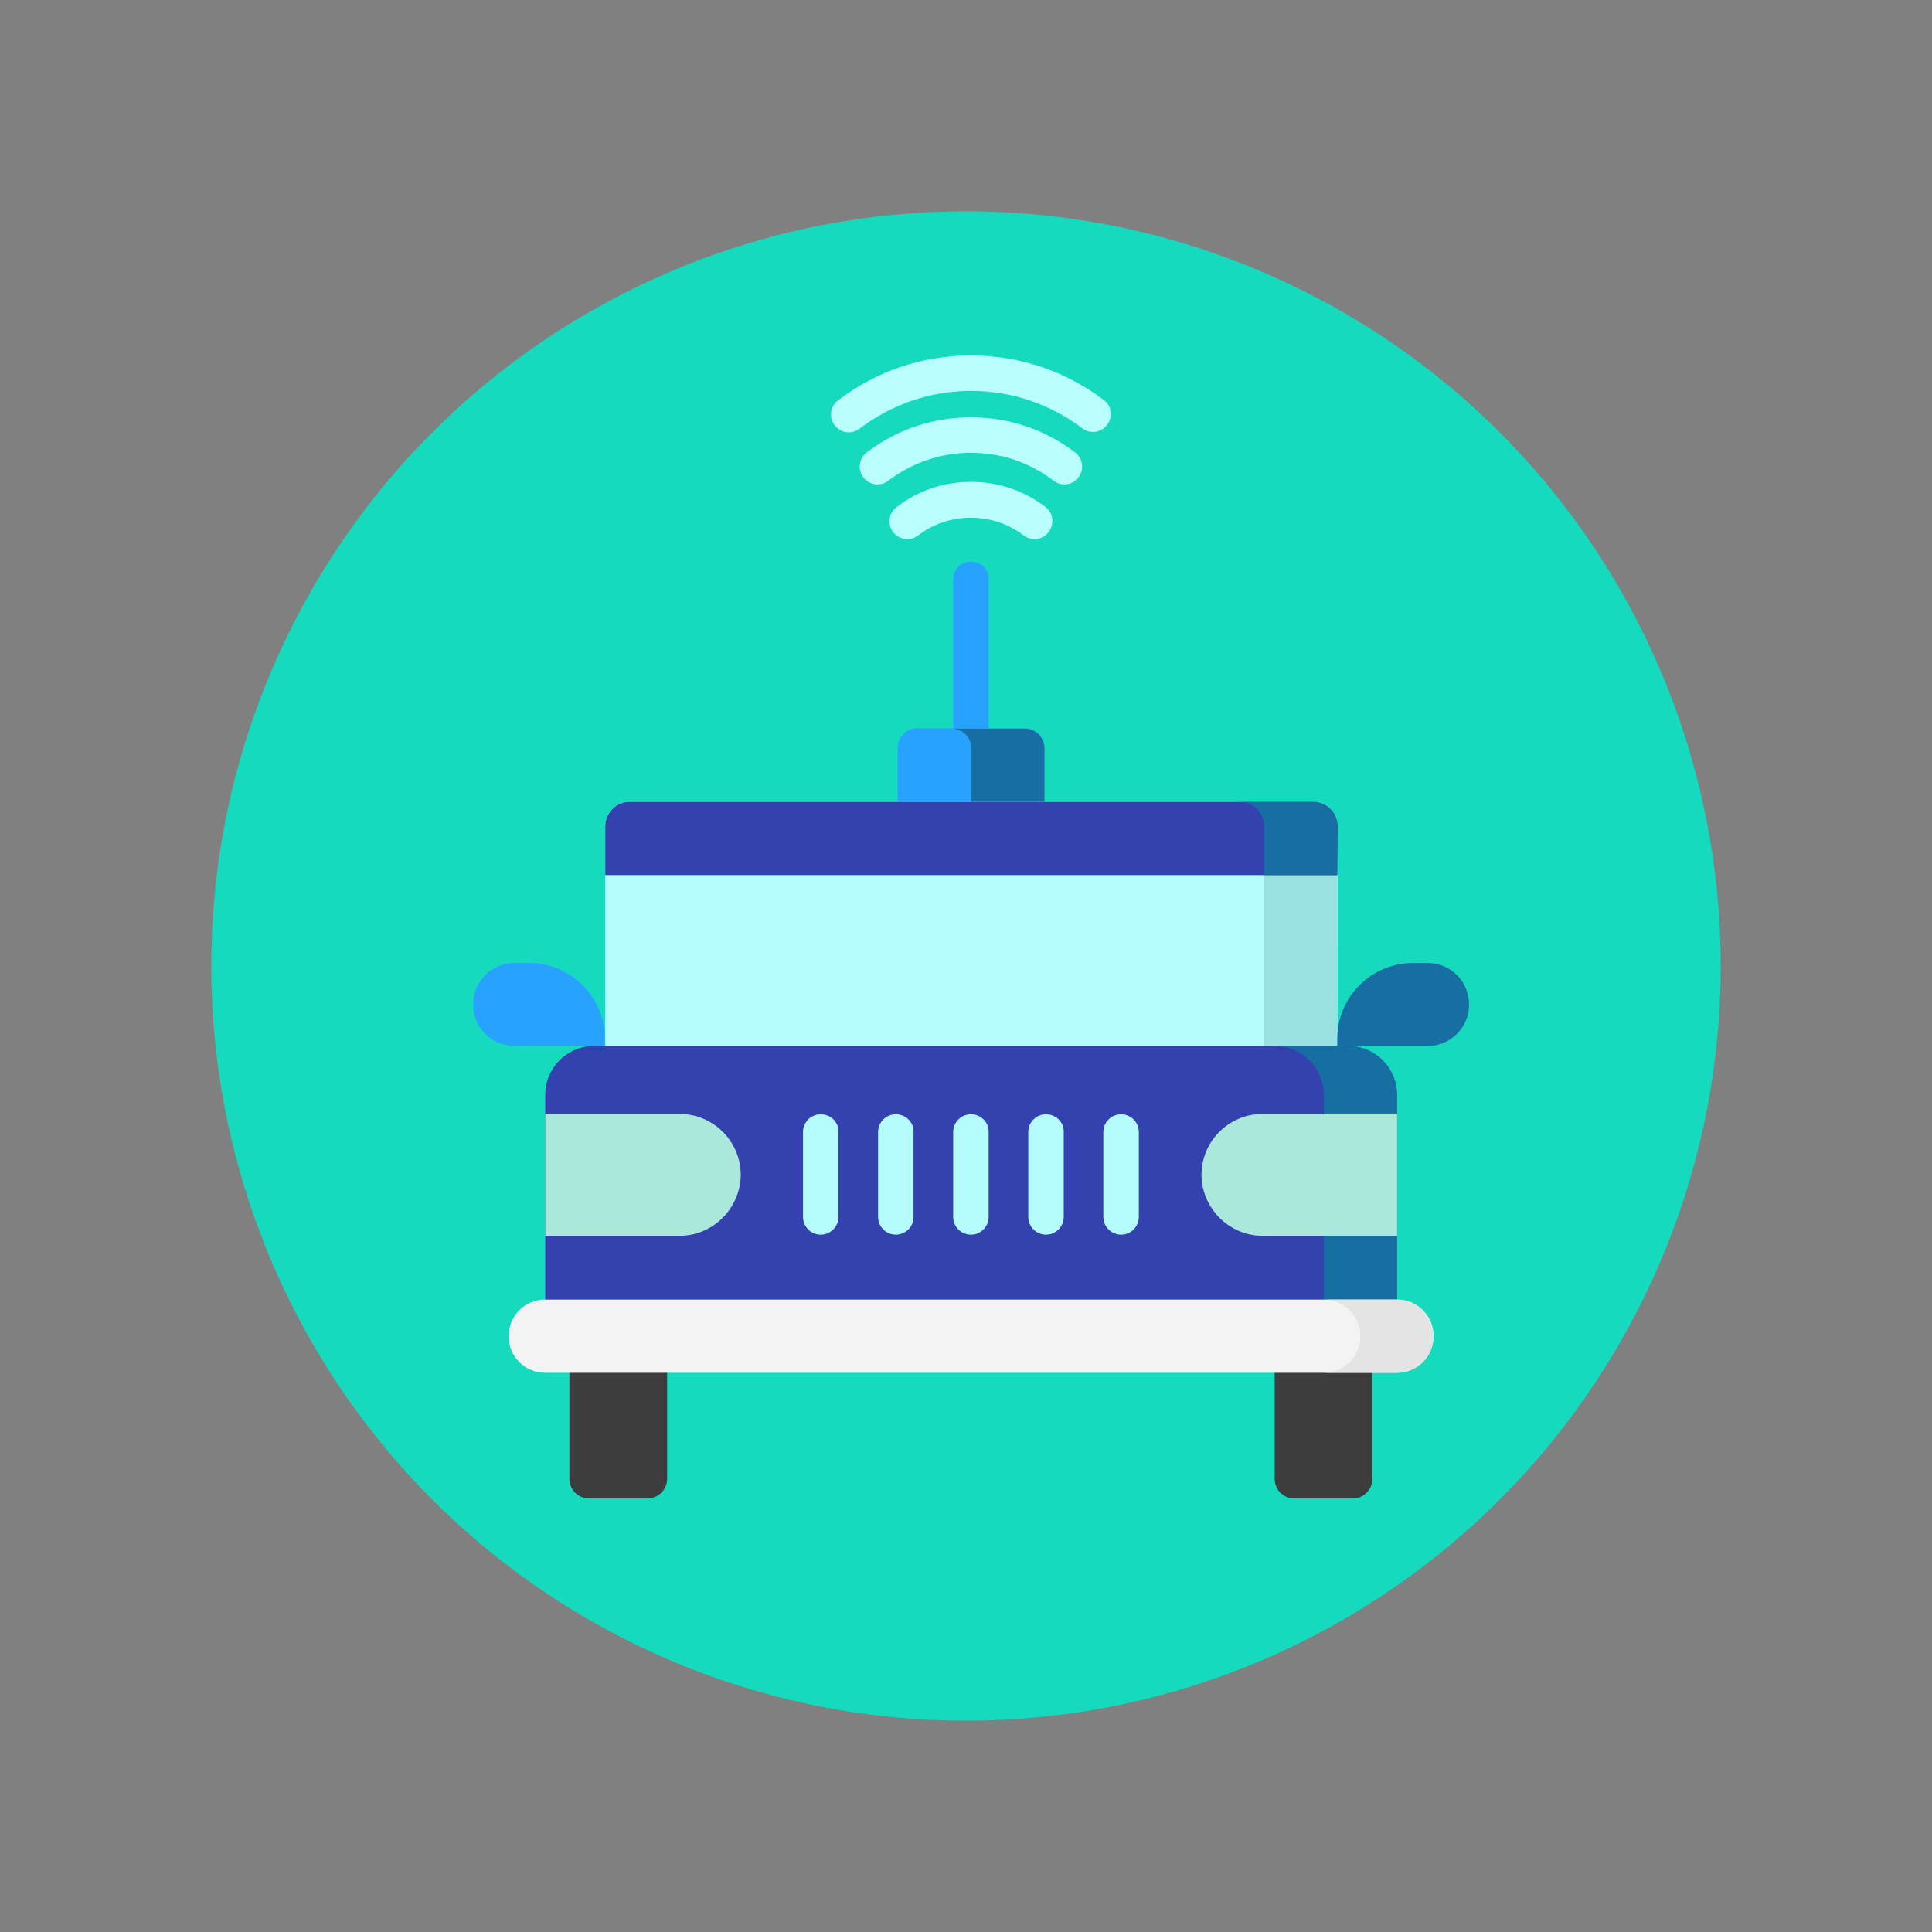<?xml version="1.0" encoding="utf-8"?>
<!-- Generator: Adobe Illustrator 24.0.0, SVG Export Plug-In . SVG Version: 6.00 Build 0)  -->
<svg version="1.1" id="Layer_1" xmlns="http://www.w3.org/2000/svg" xmlns:xlink="http://www.w3.org/1999/xlink" x="0px" y="0px"
	 viewBox="0 0 512 512" style="enable-background:new 0 0 512 512;" xml:space="preserve">
<rect x="0" y="0" width="512" height="512" fill="#808080" stroke="none"/>
<style type="text/css">
	.st0{fill:#15DABD;}
	.st1{fill:#232E7A;}
	.st2{fill:#3342AE;}
	.st3{fill:#77D2FF;}
	.st4{fill:#4FBBFF;}
	.st5{fill:#0080F4;}
	.st6{fill:#1A9172;}
	.st7{fill:#27A3FF;}
	.st8{fill:#25AE88;}
	.st9{fill:#61B872;}
	.st10{fill:#4159CE;}
	.st11{fill:#2B3B89;}
	.st12{fill:#B8FFFD;}
	.st13{fill:#176EA3;}
	.st14{fill:#B5FCFF;}
	.st15{fill:#99E0E0;}
	.st16{fill:#3D3D3D;}
	.st17{fill:#AAE8DC;}
	.st18{fill:#F3F3F3;}
	.st19{fill:#E4E4E4;}
	.st20{fill:#293A8E;}
	.st21{fill:#2E4099;}
	.st22{fill:#55897F;}
	.st23{fill:#E5E5E5;}
</style>
<g>
	<circle class="st0" cx="256" cy="256" r="200"/>
	<path class="st12" d="M277,134.3c-5.7-4.3-12.5-6.6-19.7-6.6c-7.2,0-14,2.3-19.7,6.7c-2.1,1.6-2.5,4.5-0.9,6.6
		c1.6,2.1,4.5,2.5,6.6,0.9c4.1-3.1,8.9-4.7,14-4.7c5.1,0,9.9,1.6,14,4.7c2.1,1.6,5,1.2,6.6-0.9C279.5,138.8,279.1,135.9,277,134.3
		L277,134.3z"/>
	<path class="st12" d="M284.9,119.9c-8-6.1-17.5-9.3-27.6-9.3c-10.1,0-19.6,3.2-27.6,9.3c-2.1,1.6-2.5,4.5-0.9,6.6
		c1.6,2.1,4.5,2.5,6.6,0.9c6.4-4.8,13.9-7.4,21.9-7.4c8,0,15.5,2.5,21.9,7.4c2.1,1.6,5,1.2,6.6-0.9
		C287.4,124.5,287,121.5,284.9,119.9z"/>
	<path class="st12" d="M292.5,106c-10.2-7.7-22.4-11.8-35.2-11.8c-12.8,0-25,4.1-35.2,11.9c-2.1,1.6-2.5,4.5-0.9,6.6
		c1.6,2.1,4.5,2.5,6.6,0.9c8.6-6.5,18.8-10,29.5-10c10.7,0,20.9,3.4,29.5,9.9c2.1,1.6,5,1.2,6.6-0.9
		C295,110.5,294.6,107.5,292.5,106z"/>
	<path class="st7" d="M257.3,148.8c-2.6,0-4.7,2.1-4.7,4.7v41.4c0,2.6,2.1,4.7,4.7,4.7s4.7-2.1,4.7-4.7v-41.4
		C262.1,150.9,259.9,148.8,257.3,148.8z"/>
	<path class="st7" d="M276.7,218.9h-38.8v-20.7c0-2.9,2.3-5.2,5.2-5.2h28.5c2.9,0,5.2,2.3,5.2,5.2L276.7,218.9L276.7,218.9z"/>
	<path class="st13" d="M271.6,193.1h-19.4c2.9,0,5.2,2.3,5.2,5.2v20.7h19.4v-20.7C276.7,195.4,274.4,193.1,271.6,193.1z"/>
	<path class="st14" d="M354.4,284.3h-194V219c0-3.6,2.9-6.5,6.5-6.5h181.1c3.6,0,6.5,2.9,6.5,6.5L354.4,284.3L354.4,284.3z"/>
	<path class="st15" d="M347.9,212.5h-19.4c3.6,0,6.5,2.9,6.5,6.5v65.3h19.4V219C354.4,215.4,351.5,212.5,347.9,212.5z"/>
	<path class="st2" d="M354.4,231.9h-194V219c0-3.6,2.9-6.5,6.5-6.5h181.1c3.6,0,6.5,2.9,6.5,6.5L354.4,231.9L354.4,231.9z"/>
	<path class="st13" d="M347.9,212.5h-19.4c3.6,0,6.5,2.9,6.5,6.5v12.9h19.4V219C354.4,215.4,351.5,212.5,347.9,212.5z"/>
	<path class="st16" d="M171.6,397.1h-15.5c-2.9,0-5.2-2.3-5.2-5.2V355h25.9v36.9C176.8,394.7,174.5,397.1,171.6,397.1z"/>
	<path class="st16" d="M358.6,397.1H343c-2.9,0-5.2-2.3-5.2-5.2V355h25.9v36.9C363.7,394.7,361.4,397.1,358.6,397.1z"/>
	<path class="st2" d="M370.2,349.7H144.5v-59.6c0-7.1,5.8-12.9,12.9-12.9h199.9c7.1,0,12.9,5.8,12.9,12.9V349.7z"/>
	<path class="st13" d="M357.3,277.2h-19.4c7.1,0,12.9,5.8,12.9,12.9v59.6h19.4v-59.6C370.2,283,364.4,277.2,357.3,277.2L357.3,277.2
		z"/>
	<path class="st7" d="M160.3,277.2h-24c-6,0-10.9-4.9-10.9-10.9v-0.2c0-6,4.9-10.9,10.9-10.9h3.9c11.1,0,20.1,9,20.1,20.1V277.2z"/>
	<path class="st13" d="M354.4,277.2h24c6,0,10.9-4.9,10.9-10.9v-0.2c0-6-4.9-10.9-10.9-10.9h-3.9c-11.1,0-20.1,9-20.1,20.1
		L354.4,277.2L354.4,277.2z"/>
	<path class="st17" d="M180.1,327.5h-35.6v-32.3h35.6c8.9,0,16.2,7.2,16.2,16.2C196.2,320.2,189,327.5,180.1,327.5z"/>
	<path class="st17" d="M334.6,327.5h35.6v-32.3h-35.6c-8.9,0-16.2,7.2-16.2,16.2C318.5,320.2,325.7,327.5,334.6,327.5z"/>
	<path class="st17" d="M350.8,295.1h19.4v32.3h-19.4V295.1z"/>
	<path class="st18" d="M370.2,363.8H144.5c-5.4,0-9.7-4.3-9.7-9.7c0-5.4,4.3-9.7,9.7-9.7h225.7c5.4,0,9.7,4.3,9.7,9.7
		C379.9,359.5,375.6,363.8,370.2,363.8z"/>
	<path class="st19" d="M370.2,344.4h-19.4c5.4,0,9.7,4.3,9.7,9.7s-4.3,9.7-9.7,9.7h19.4c5.4,0,9.7-4.3,9.7-9.7
		C379.9,348.8,375.6,344.4,370.2,344.4z"/>
	<g>
		<path class="st14" d="M217.5,295.3c-2.6,0-4.7,2.1-4.7,4.7v22.5c0,2.6,2.1,4.7,4.7,4.7c2.6,0,4.7-2.1,4.7-4.7V300
			C222.3,297.4,220.2,295.3,217.5,295.3z"/>
		<path class="st14" d="M237.4,295.3c-2.6,0-4.7,2.1-4.7,4.7v22.5c0,2.6,2.1,4.7,4.7,4.7c2.6,0,4.7-2.1,4.7-4.7V300
			C242.2,297.4,240,295.3,237.4,295.3z"/>
		<path class="st14" d="M257.3,295.3c-2.6,0-4.7,2.1-4.7,4.7v22.5c0,2.6,2.1,4.7,4.7,4.7s4.7-2.1,4.7-4.7V300
			C262.1,297.4,259.9,295.3,257.3,295.3z"/>
		<path class="st14" d="M277.2,295.3c-2.6,0-4.7,2.1-4.7,4.7v22.5c0,2.6,2.1,4.7,4.7,4.7s4.7-2.1,4.7-4.7V300
			C282,297.4,279.8,295.3,277.2,295.3z"/>
		<path class="st14" d="M297.1,295.3c-2.6,0-4.7,2.1-4.7,4.7v22.5c0,2.6,2.1,4.7,4.7,4.7s4.7-2.1,4.7-4.7V300
			C301.8,297.4,299.7,295.3,297.1,295.3z"/>
	</g>
</g>
</svg>
